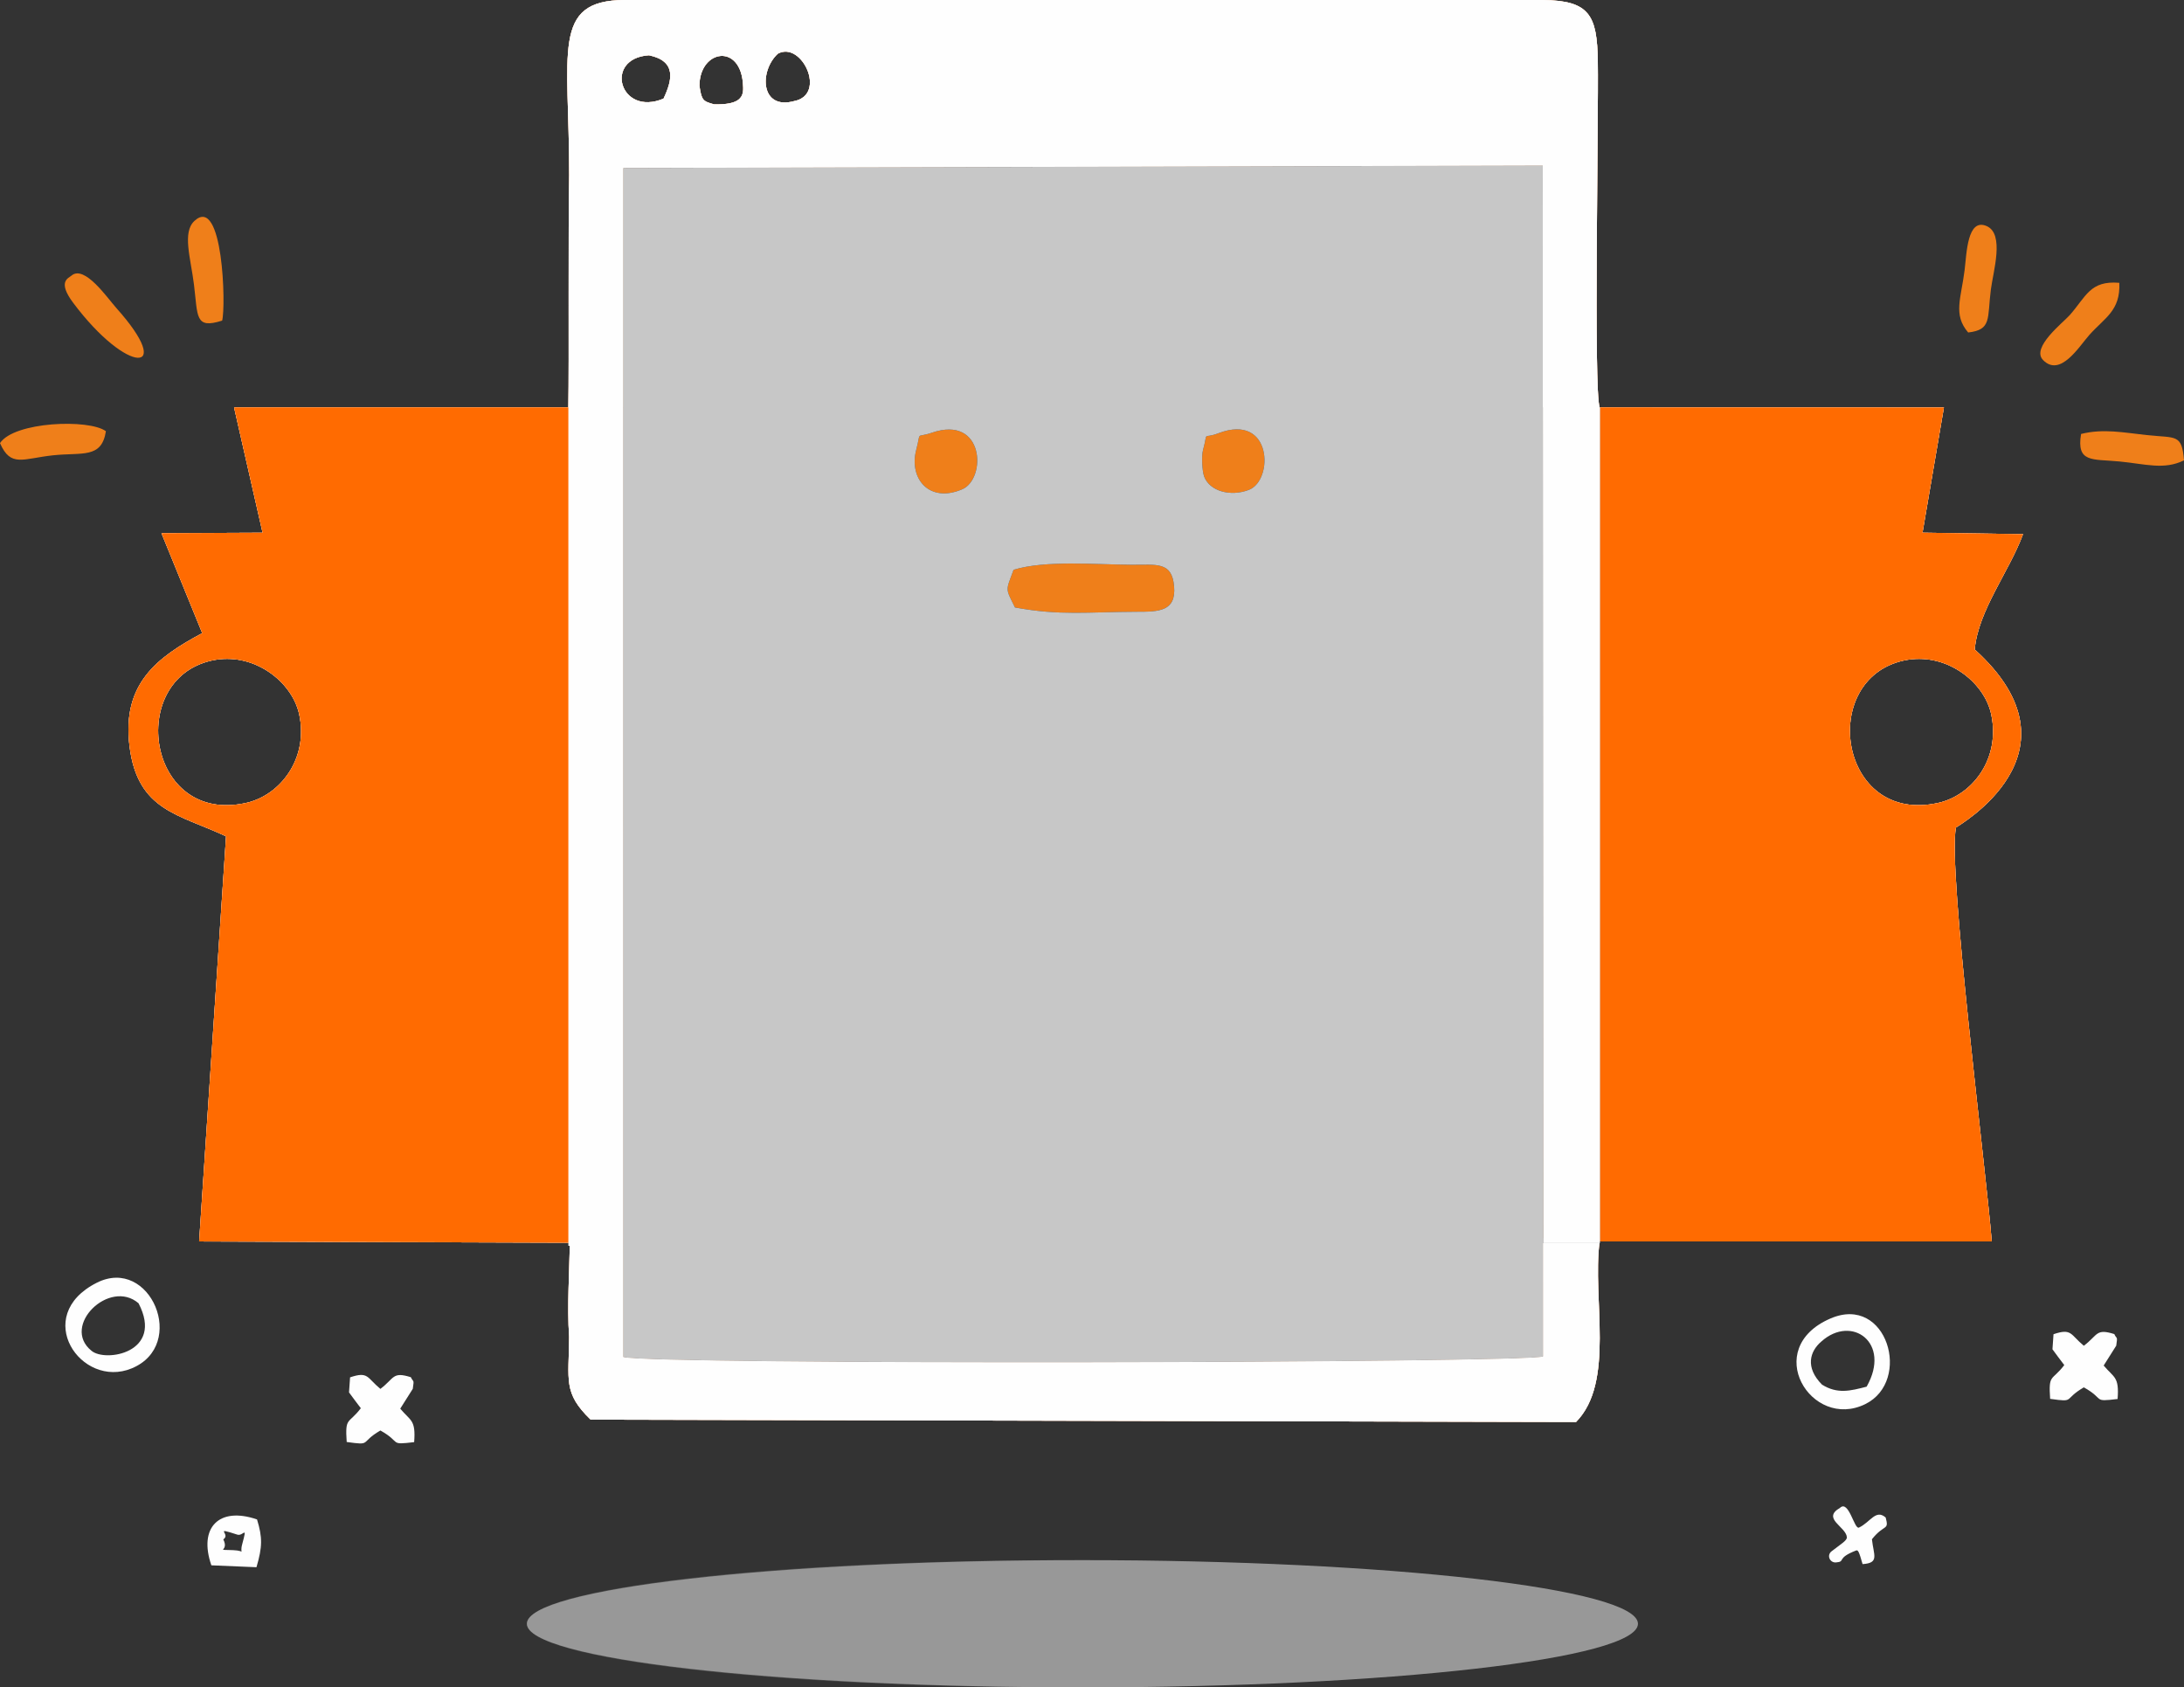 <?xml version="1.0" encoding="UTF-8"?>
<!DOCTYPE svg PUBLIC "-//W3C//DTD SVG 1.1//EN" "http://www.w3.org/Graphics/SVG/1.1/DTD/svg11.dtd">
<!-- Creator: CorelDRAW 2020 (64-Bit) -->
<svg xmlns="http://www.w3.org/2000/svg" xml:space="preserve" width="193.818mm" height="149.738mm" version="1.1" style="shape-rendering:geometricPrecision; text-rendering:geometricPrecision; image-rendering:optimizeQuality; fill-rule:evenodd; clip-rule:evenodd"
viewBox="0 0 2797.78 2161.49"
 xmlns:xlink="http://www.w3.org/1999/xlink"
 xmlns:xodm="http://www.corel.com/coreldraw/odm/2003">
 <rect x="0" y="0" width="2797.78" height="2161.49" fill="#333333" stroke="none"/>
 <defs>
  <style type="text/css">
   <![CDATA[
    .fil3 {fill:none}
    .fil2 {fill:#FEFEFE}
    .fil0 {fill:#2B2A29}
    .fil1 {fill:#EF7F1A}
    .fil4 {fill:#7688A1}
    .fil7 {fill:black}
    .fil8 {fill:#515151}
    .fil5 {fill:#FF6B01}
    .fil6 {fill:white}
    .fil10 {fill:#C7C7C7}
    .fil9 {fill:#989898}
   ]]>
  </style>
 </defs>
 <g id="Слой_x0020_1">
  <path class="fil0" d="M798.42 215.14l1177.91 -3.13 0.39 1525.65c-25.21,8.51 -1141.29,10.98 -1178.32,0.68l0.01 -1523.21zm1640.4 630.96c53.24,-11.64 102.81,26.64 111.94,68.65 12.27,56.46 -23.51,103.78 -67.63,113.71 -127.4,28.67 -154.66,-158.23 -44.31,-182.36zm-2167.46 0c53.26,-11.7 102.74,26.78 111.89,68.71 12.28,56.3 -23.69,103.73 -67.59,113.64 -127.19,28.7 -154.24,-158.2 -44.3,-182.35zm624.61 -736.4c0.29,-46.39 53.56,-55 55.94,0 1.12,14.17 -3.13,24.83 -37.23,23.96 -14.22,-3.95 -15.99,-5 -18.71,-23.96zm-45.97 16.66c-56.24,23.64 -77.3,-51.81 -18.64,-55.57 35.75,7.47 29.83,31.82 18.64,55.57zm146.48 -57.64c30.72,-16.62 63.08,52.55 20.9,60.8 -43.35,11.93 -45.14,-38.61 -20.9,-60.8zm-268.39 453.11c0.99,-60.22 -0.37,-226.21 1.08,-297.64 0,-158.18 -23.07,-223.3 70.36,-224.18l1176.64 0.02c60.14,0.63 69.84,19.39 70.68,78.72 1.06,74.71 -5.48,420.44 2.31,443.08l441.05 0.11 -27.43 160.43 128.77 1.87c-17.41,47.47 -57.63,98.11 -61.87,147.73 146.28,132.5 -23.24,226.71 -24.06,228.08 -10.78,53.5 38.75,439.12 45.89,530.24l-502.34 0c-9.73,72.76 20.15,180.1 -30.24,231.22l-1262.25 -2.99c-35.6,-34.33 -27.93,-50.32 -27.61,-106.09 -2.78,-39.59 0.61,-87.25 0.84,-120.56l-474.82 -1.61 34.49 -518.95c-59.89,-28.43 -113.23,-32.09 -123.66,-115.36 -10.06,-80.3 35.61,-114.14 93.16,-144.89l-52.24 -128.07 129.55 -0.6 -36.56 -160.58 428.25 0z"/>
  <path class="fil1" d="M1298.45 729.87c-10.22,27.82 -10.73,22.82 1.75,48.28 57.82,10.7 93.36,5.7 156.34,5.49 27.8,0 50.21,-0.34 47.49,-32.49 -2.73,-32.25 -22.42,-27.47 -54.47,-27.69 -47.3,-0.32 -111.09,-5.97 -151.12,6.4z"/>
  <path class="fil2" d="M2333.25 1718.42c38.83,-34.89 89.89,1.56 57.99,57.86 -20.84,5.42 -37.5,9.75 -57.22,-2.63 -21.84,-22.08 -15.58,-42.65 -0.77,-55.23zm11.71 -29.5c-89.34,38.46 -24.58,143.83 44.61,109.67 60.14,-29.69 27.83,-140.85 -44.61,-109.67z"/>
  <path class="fil2" d="M117.06 1730.2c-39.14,-31.82 23.28,-92.64 60.43,-60.73 33,63.48 -42.9,76.03 -60.43,60.73zm6.81 -86.97c-83.96,42.5 -20.09,136.41 44.79,109.66 72.31,-29.81 23.8,-144.38 -44.79,-109.66z"/>
  <path class="fil2" d="M448.45 1764.37l-1.34 19.29c0.21,0.62 14.68,19.63 15.14,20.23 -15.97,20.93 -20.37,10.7 -18.12,43.26 32.94,4.55 15.81,1.26 43.16,-14.73 27.73,15.44 10.25,18.85 43.26,14.92 2.19,-28.93 -4.51,-26.94 -17.83,-42.87l16.08 -25.43c1.96,-13.15 0.72,-7.79 -2.47,-14.87 -23.82,-7.48 -20.8,1.19 -39.04,14.97 -17.45,-14.37 -15.23,-22.75 -38.84,-14.78z"/>
  <path class="fil1" d="M1560.96 554.92c-21.79,8.32 -12.77,-4.68 -19.9,21.84 -1.97,7.32 -1.08,26.97 1.61,33.91 7.2,18.55 33.49,25.89 57.2,16.85 32.02,-12.21 30.11,-98.95 -38.9,-72.6z"/>
  <path class="fil1" d="M1193.65 554.34c-21.24,7.32 -13.34,-3.39 -19.88,21.64 -9.8,37.53 16.94,68.88 58.94,50.76 31.16,-13.44 28.48,-95.68 -39.06,-72.4z"/>
  <path class="fil1" d="M2521.31 425.92c30.4,-3.5 24.31,-17.74 29.05,-54.94 2.99,-23.45 17.8,-71.33 -5.42,-81.4 -24.74,-10.72 -25.57,34.89 -28.18,56.23 -4.43,36.17 -15.19,57.16 4.56,80.11z"/>
  <path class="fil1" d="M284.57 410.69c4.92,-17.75 1.29,-161.93 -35.55,-127.66 -15.79,14.69 -4.73,47.59 -0.55,81.46 5.08,41.11 1.06,57.38 36.1,46.2z"/>
  <path class="fil1" d="M2797.78 589.7c-2.71,-34.24 -10.15,-28.34 -47.49,-32.35 -29.99,-3.22 -55.73,-8.59 -84.37,-1.46 -6.16,37.28 14.34,31.9 49.25,35.26 33.21,3.19 57.06,11.13 82.61,-1.45z"/>
  <path class="fil1" d="M2714.9 362.27c-37.78,-3.18 -42.46,17.81 -63.72,41.63 -8.34,9.34 -49.48,41.32 -34.03,57.22 22.12,22.75 46.27,-17.35 59.29,-31.97 19.78,-22.22 40.12,-31.06 38.46,-66.88z"/>
  <path class="fil1" d="M-0 567.62c13.73,31.64 29.39,19.7 67.99,15.62 37.64,-3.98 62.13,4.52 67.69,-30.88 -21.83,-15.99 -117.52,-12.28 -135.69,15.27z"/>
  <path class="fil1" d="M91.47 353.11c-3.96,3.4 -18.12,7.52 2.16,34.63 70.03,93.63 131.92,92.23 55.38,6.81 -11.35,-12.67 -40.77,-55.82 -57.54,-41.44z"/>
  <path class="fil2" d="M298.7 1985.71c-25.12,-1.02 -4.42,2.4 -12.67,-13.82 10.46,-6.73 -13.92,-16.42 18.02,-6.05 7.67,2.49 13.16,-13.43 6.22,12.26 -3.88,14.34 5.47,8.3 -11.57,7.61zm-27.93 19.43l57.78 2.43c7.67,-26.14 7.77,-38.12 0.71,-61.21 -48.67,-16.8 -75.26,10.43 -58.49,58.78z"/>
  <path class="fil2" d="M2377.69 1986.17c2.64,-1.02 3.82,1.61 8.34,17.43 21.89,-1.42 14.17,-11.36 11.98,-31.85 16.05,-20.17 22.19,-10.54 17.62,-27.86 -12.78,-11.14 -19.63,6.13 -34.29,12.94 -5.86,2.72 -13,-36 -24.24,-25.29 -23.76,13.7 7.83,24.11 8.83,37.66 0.31,4.27 -8.14,8.99 -19.72,18.07 -6.43,5.05 -2.13,14.8 5.77,14.17 13.08,-1.05 -0.43,-5.18 25.69,-15.27z"/>
  <g id="_3197589836608">
   <line class="fil3" x1="1378.05" y1="0" x2="1378.05" y2= "0" />
  </g>
  <path class="fil2" d="M2630.62 1709.12l-1.34 19.29c0.21,0.62 14.68,19.63 15.14,20.23 -15.97,20.93 -20.37,10.7 -18.12,43.26 32.94,4.55 15.81,1.26 43.16,-14.73 27.73,15.44 10.25,18.85 43.26,14.92 2.19,-28.93 -4.51,-26.94 -17.83,-42.87l16.08 -25.43c1.96,-13.15 0.72,-7.79 -2.47,-14.87 -23.82,-7.48 -20.8,1.19 -39.04,14.97 -17.45,-14.37 -15.23,-22.75 -38.84,-14.78z"/>
  <path class="fil4" d="M798.41 1738.35l0.01 -1523.21 1177.91 -3.13 0.39 1525.65c-25.21,8.51 -1141.29,10.98 -1178.32,0.68zm1250.76 -148.06l502.34 0c-7.14,-91.13 -56.67,-476.74 -45.89,-530.24 0.82,-1.37 170.34,-95.58 24.06,-228.08 4.24,-49.63 44.47,-100.26 61.87,-147.73l-128.77 -1.87 27.43 -160.43 -441.05 -0.11c-7.8,-22.64 -1.25,-368.37 -2.31,-443.08 -0.84,-59.33 -10.54,-78.1 -70.68,-78.72l-1176.64 -0.02c-93.43,0.88 -70.36,66 -70.36,224.18 -1.45,71.43 -0.1,237.42 -1.08,297.64l-428.25 0 36.56 160.58 -129.55 0.6 52.24 128.07c-57.56,30.75 -103.22,64.59 -93.16,144.89 10.43,83.26 63.77,86.93 123.66,115.36l-34.49 518.95 474.82 1.61c-0.23,33.31 -3.63,80.97 -0.84,120.56 -0.32,55.77 -7.99,71.76 27.61,106.09l1262.25 2.99c50.38,-51.12 20.51,-158.46 30.24,-231.22zm433.97 -561.83c-127.4,28.67 -154.66,-158.23 -44.31,-182.36 53.24,-11.64 102.81,26.64 111.94,68.65 12.27,56.46 -23.51,103.78 -67.63,113.71zm-2211.78 -182.36c53.26,-11.7 102.74,26.78 111.89,68.71 12.28,56.3 -23.69,103.73 -67.59,113.64 -127.19,28.7 -154.24,-158.2 -44.3,-182.35zm643.32 -712.44c-14.22,-3.95 -15.99,-5 -18.71,-23.96 0.29,-46.39 53.56,-55 55.94,0 1.12,14.17 -3.13,24.83 -37.23,23.96zm-64.68 -7.3c-56.24,23.64 -77.3,-51.81 -18.64,-55.57 35.75,7.47 29.83,31.82 18.64,55.57zm167.39 3.15c-43.35,11.93 -45.14,-38.61 -20.9,-60.8 30.72,-16.62 63.08,52.55 20.9,60.8z"/>
  <path class="fil4" d="M798.41 1738.35l0.01 -1523.21 1177.91 -3.13 0.39 1525.65c-25.21,8.51 -1141.29,10.98 -1178.32,0.68zm1250.76 -148.06l502.34 0c-7.14,-91.13 -56.67,-476.74 -45.89,-530.24 0.82,-1.37 170.34,-95.58 24.06,-228.08 4.24,-49.63 44.47,-100.26 61.87,-147.73l-128.77 -1.87 27.43 -160.43 -441.05 -0.11c-7.8,-22.64 -1.25,-368.37 -2.31,-443.08 -0.84,-59.33 -10.54,-78.1 -70.68,-78.72l-1176.64 -0.02c-93.43,0.88 -70.36,66 -70.36,224.18 -1.45,71.43 -0.1,237.42 -1.08,297.64l-428.25 0 36.56 160.58 -129.55 0.6 52.24 128.07c-57.56,30.75 -103.22,64.59 -93.16,144.89 10.43,83.26 63.77,86.93 123.66,115.36l-34.49 518.95 474.82 1.61c-0.23,33.31 -3.63,80.97 -0.84,120.56 -0.32,55.77 -7.99,71.76 27.61,106.09l1262.25 2.99c50.38,-51.12 20.51,-158.46 30.24,-231.22zm433.97 -561.83c-127.4,28.67 -154.66,-158.23 -44.31,-182.36 53.24,-11.64 102.81,26.64 111.94,68.65 12.27,56.46 -23.51,103.78 -67.63,113.71zm-2211.78 -182.36c53.26,-11.7 102.74,26.78 111.89,68.71 12.28,56.3 -23.69,103.73 -67.59,113.64 -127.19,28.7 -154.24,-158.2 -44.3,-182.35zm643.32 -712.44c-14.22,-3.95 -15.99,-5 -18.71,-23.96 0.29,-46.39 53.56,-55 55.94,0 1.12,14.17 -3.13,24.83 -37.23,23.96zm-64.68 -7.3c-56.24,23.64 -77.3,-51.81 -18.64,-55.57 35.75,7.47 29.83,31.82 18.64,55.57zm167.39 3.15c-43.35,11.93 -45.14,-38.61 -20.9,-60.8 30.72,-16.62 63.08,52.55 20.9,60.8z"/>
  <path class="fil5" d="M798.42 215.14l1177.91 -3.13 0.39 1525.65c-25.21,8.51 -1141.29,10.98 -1178.32,0.68l0.01 -1523.21zm1250.75 1375.15l502.34 0c-7.14,-91.13 -56.67,-476.74 -45.89,-530.24 0.82,-1.37 170.34,-95.58 24.06,-228.08 4.24,-49.63 44.47,-100.26 61.87,-147.73l-128.77 -1.87 27.43 -160.43 -441.05 -0.11c-7.8,-22.64 -1.25,-368.37 -2.31,-443.08 -0.84,-59.33 -10.54,-78.1 -70.68,-78.72l-1176.64 -0.02c-93.43,0.88 -70.36,66 -70.36,224.18 -1.45,71.43 -0.1,237.42 -1.08,297.64l-428.25 0 36.56 160.58 -129.55 0.6 52.24 128.07c-57.56,30.75 -103.22,64.59 -93.16,144.89 10.43,83.26 63.77,86.93 123.66,115.36l-34.49 518.95 474.82 1.61c-0.23,33.31 -3.63,80.97 -0.84,120.56 -0.32,55.77 -7.99,71.76 27.61,106.09l1262.25 2.99c50.38,-51.12 20.51,-158.46 30.24,-231.22zm433.97 -561.83c-127.4,28.67 -154.66,-158.23 -44.31,-182.36 53.24,-11.64 102.81,26.64 111.94,68.65 12.27,56.46 -23.51,103.78 -67.63,113.71zm-2211.78 -182.36c53.26,-11.7 102.74,26.78 111.89,68.71 12.28,56.3 -23.69,103.73 -67.59,113.64 -127.19,28.7 -154.24,-158.2 -44.3,-182.35zm725.13 -777.38c30.72,-16.62 63.08,52.55 20.9,60.8 -43.35,11.93 -45.14,-38.61 -20.9,-60.8zm-44.57 40.98c1.12,14.17 -3.13,24.83 -37.23,23.96 -14.22,-3.95 -15.99,-5 -18.71,-23.96 0.29,-46.39 53.56,-55 55.94,0zm-120.55 -38.91c35.75,7.47 29.83,31.82 18.64,55.57 -56.24,23.64 -77.3,-51.81 -18.64,-55.57z"/>
  <path class="fil6" d="M798.42 215.14l1177.91 -3.13 0.39 1525.65c-25.21,8.51 -1141.29,10.98 -1178.32,0.68l0.01 -1523.21zm1250.75 1375.15l502.34 0c-7.14,-91.13 -56.67,-476.74 -45.89,-530.24 0.82,-1.37 170.34,-95.58 24.06,-228.08 4.24,-49.63 44.47,-100.26 61.87,-147.73l-128.77 -1.87 27.43 -160.43 -441.05 -0.11c-7.8,-22.64 -1.25,-368.37 -2.31,-443.08 -0.84,-59.33 -10.54,-78.1 -70.68,-78.72l-1176.64 -0.02c-93.43,0.88 -70.36,66 -70.36,224.18 -1.45,71.43 -0.1,237.42 -1.08,297.64l-428.25 0 36.56 160.58 -129.55 0.6 52.24 128.07c-57.56,30.75 -103.22,64.59 -93.16,144.89 10.43,83.26 63.77,86.93 123.66,115.36l-34.49 518.95 474.82 1.61c-0.23,33.31 -3.63,80.97 -0.84,120.56 -0.32,55.77 -7.99,71.76 27.61,106.09l1262.25 2.99c50.38,-51.12 20.51,-158.46 30.24,-231.22zm433.97 -561.83c-127.4,28.67 -154.66,-158.23 -44.31,-182.36 53.24,-11.64 102.81,26.64 111.94,68.65 12.27,56.46 -23.51,103.78 -67.63,113.71zm-2211.78 -182.36c53.26,-11.7 102.74,26.78 111.89,68.71 12.28,56.3 -23.69,103.73 -67.59,113.64 -127.19,28.7 -154.24,-158.2 -44.3,-182.35zm725.13 -777.38c30.72,-16.62 63.08,52.55 20.9,60.8 -43.35,11.93 -45.14,-38.61 -20.9,-60.8zm-44.57 40.98c1.12,14.17 -3.13,24.83 -37.23,23.96 -14.22,-3.95 -15.99,-5 -18.71,-23.96 0.29,-46.39 53.56,-55 55.94,0zm-120.55 -38.91c35.75,7.47 29.83,31.82 18.64,55.57 -56.24,23.64 -77.3,-51.81 -18.64,-55.57z"/>
  <rect class="fil2" x="728.09" y="521.82" width="70.31" height="1074.08"/>
  <rect class="fil3" x="1976.69" y="521.82" width="72.48" height="1064.22"/>
  <polygon class="fil5" points="2049.17,521.82 1976.69,521.82 1976.69,1586.04 2049.17,1586.04 "/>
  <polygon class="fil7" points="2049.6,521.82 1976.69,521.82 1976.69,1592.4 2049.6,1592.4 "/>
  <path class="fil5" d="M728.09 1591.88l0 -1070.05 -428.25 0 36.56 160.58 -129.55 0.6 52.24 128.07c-57.56,30.75 -103.22,64.59 -93.16,144.89 10.43,83.26 63.77,86.93 123.66,115.36l-34.49 518.95 472.99 1.61zm-456.74 -745.78c53.26,-11.7 102.74,26.78 111.89,68.71 12.28,56.3 -23.69,103.73 -67.59,113.64 -127.19,28.7 -154.24,-158.2 -44.3,-182.35z"/>
  <path class="fil5" d="M2049.6 521.82l0 1068.47 501.91 0c-7.14,-91.13 -56.67,-476.74 -45.89,-530.24 0.82,-1.37 170.34,-95.58 24.06,-228.08 4.24,-49.63 44.47,-100.26 61.87,-147.73l-128.77 -1.87 27.43 -160.43 -440.62 -0.11zm433.54 506.64c-127.4,28.67 -154.66,-158.23 -44.31,-182.36 53.24,-11.64 102.81,26.64 111.94,68.65 12.27,56.46 -23.51,103.78 -67.63,113.71z"/>
  <path class="fil2" d="M1976.73 1737.67c-25.21,8.51 -1141.29,10.98 -1178.32,0.68l0 -142.45 -68.54 0c-0.45,33.05 -3.47,78.52 -0.8,116.54 -0.32,55.77 -7.99,71.76 27.61,106.09l1262.25 2.99c49.9,-50.63 21.08,-156.4 29.97,-229.11l-72.21 0 0.04 145.27z"/>
  <path class="fil2" d="M1976.69 1586.04l0 6.36 72.21 0 0.7 0 0 -2.11 0 -1068.47 -0.43 0 -72.48 0 0 1064.22zm-1178.27 -1370.9l1177.91 -3.13 0.35 1374.02 0 -1064.22 72.48 0c-7.8,-22.64 -1.25,-368.37 -2.31,-443.08 -0.84,-59.33 -10.54,-78.1 -70.68,-78.72l-1176.64 -0.02c-93.43,0.88 -70.36,66 -70.36,224.18 -1.45,71.43 -0.1,237.42 -1.08,297.64l70.32 0 0 -306.68zm198.07 -146.43c30.72,-16.62 63.08,52.55 20.9,60.8 -43.35,11.93 -45.14,-38.61 -20.9,-60.8zm-44.57 40.98c1.12,14.17 -3.13,24.83 -37.23,23.96 -14.22,-3.95 -15.99,-5 -18.71,-23.96 0.29,-46.39 53.56,-55 55.94,0zm-120.55 -38.91c35.75,7.47 29.83,31.82 18.64,55.57 -56.24,23.64 -77.3,-51.81 -18.64,-55.57z"/>
  <ellipse class="fil3" cx="1364.97" cy="2080.01" rx="690.02" ry="81.48"/>
  <path class="fil8" d="M2054.99 2080.01c0,-45 -308.93,-81.48 -690.02,-81.48 -381.09,0 -690.02,36.48 -690.02,81.48 0,45 308.93,81.48 690.02,81.48 381.09,0 690.02,-36.48 690.02,-81.48z"/>
  <path class="fil9" d="M2098.29 2080.01c0,-45 -318.62,-81.48 -711.66,-81.48 -393.04,0 -711.67,36.48 -711.67,81.48 0,45 318.62,81.48 711.67,81.48 393.04,0 711.66,-36.48 711.66,-81.48z"/>
  <path class="fil10" d="M798.41 1738.35c37.03,10.29 1153.1,7.83 1178.32,-0.68l-0.04 -145.27 0 -6.36 -0.35 -1374.02 -1177.91 3.13 -0 306.68 -0.01 1074.08 -0 142.45zm434.31 -1111.62c-42,18.12 -68.74,-13.23 -58.94,-50.76 6.54,-25.03 -1.36,-14.32 19.88,-21.64 67.54,-23.28 70.22,58.96 39.06,72.4zm223.83 156.91c-62.98,0.21 -98.52,5.21 -156.34,-5.49 -12.48,-25.46 -11.97,-20.47 -1.75,-48.28 40.02,-12.37 103.82,-6.72 151.12,-6.4 32.05,0.22 51.73,-4.56 54.47,27.69 2.72,32.15 -19.69,32.49 -47.49,32.49zm84.51 -206.88c7.14,-26.52 -1.89,-13.52 19.9,-21.84 69.01,-26.35 70.92,60.39 38.9,72.6 -23.7,9.04 -50,1.7 -57.2,-16.85 -2.69,-6.94 -3.58,-26.6 -1.61,-33.91z"/>
 </g>
</svg>
